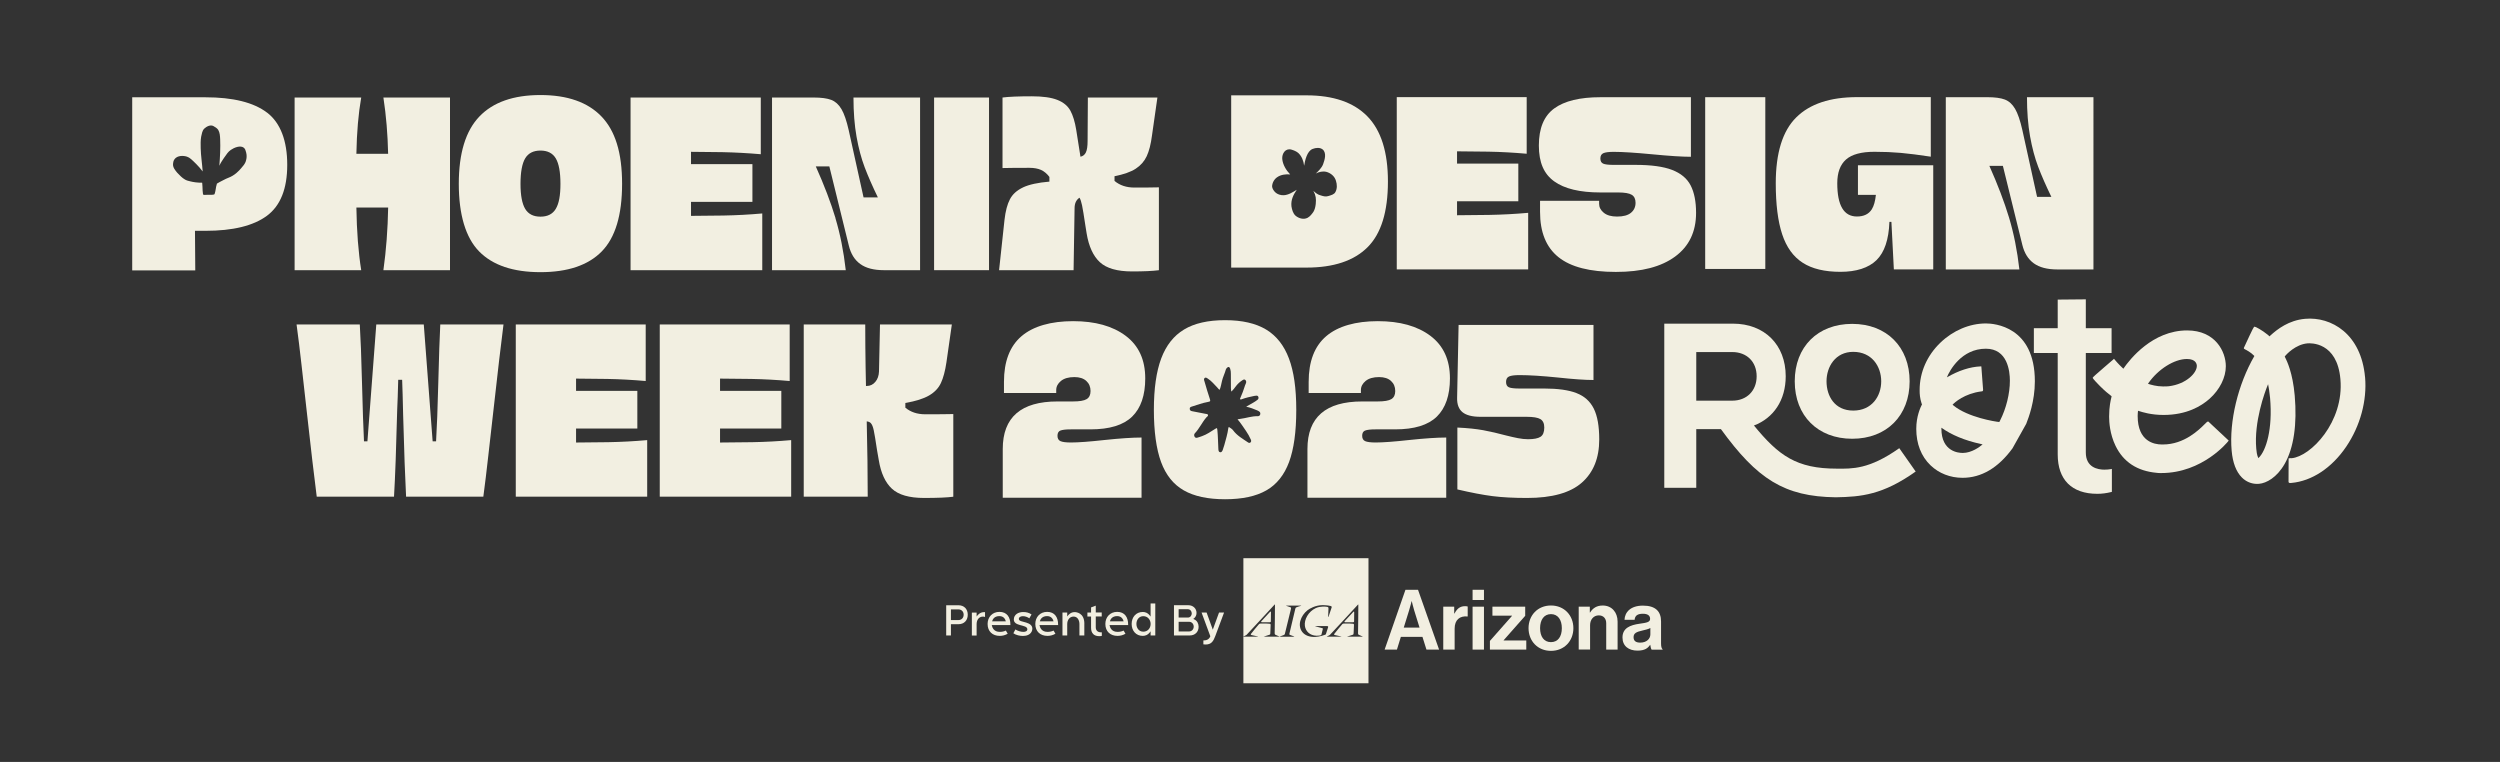 <?xml version="1.0" encoding="UTF-8"?>
<svg id="Layer_1" data-name="Layer 1" xmlns="http://www.w3.org/2000/svg" viewBox="0 0 756 230.4">
  <rect x="0" y="0" width="756" height="230.4" fill="#333333" stroke="none"/>
  <defs>
    <style>
      .cls-1 {
        fill: #f2efe1;
      }
    </style>
  </defs>
  <g>
    <path class="cls-1" d="M715.19,114.07c-1.16-13.13-10.21-18.36-18.12-17.66-4.93.44-8.37,3.1-10.55,5.09l-.21.22-.48-.44c-1.83-1.48-3.75-2.51-4.05-2.49-.23.02-.29.03-3.21,6.35l-.03.07v.08c.02.18.13.24.39.37.46.24,1.7.87,2.7,1.9l.09.1c-4.96,8.58-7.65,19.79-6.87,28.62.32,3.66,1.37,6.39,3.1,8.12,1.26,1.26,2.88,1.93,4.61,1.93.2,0,.4,0,.6-.03,2.18-.19,5.36-1.88,7.72-6.02,2.75-4.84,3.8-11.99,3.04-20.68-.61-6.92-2.35-10.43-2.92-11.58-.04-.07-.07-.15-.1-.21.48-.65,3.27-3.66,6.89-3.98.91-.08,8.96-.46,9.95,10.82,1.15,12.96-9.02,23.41-14.75,23.91,0,0-.02,0-.05,0-.05-.01-.13-.03-.24-.02l-.62.06-.03,7.09c.01.16.12.34.39.37.11,0,.24,0,.46-.02,6.19-.55,12.24-4.54,16.59-10.96,4.25-6.27,6.33-13.93,5.71-21.02ZM683.01,138.45s-.07.06-.09.09c-.46-.97-.57-2.16-.63-2.89-.71-7.99,2.5-16.94,3.58-19.47.17.85.43,2.31.6,4.17.83,9.41-1.21,15.98-3.45,18.1Z"/>
    <path class="cls-1" d="M612.72,128.18c.02-.07.05-.13.08-.21.63-1.62,2.54-6.56,2.54-12.67,0-16.64-12.34-17.49-14.81-17.49-4.91,0-9.93,2.12-13.77,5.83-4.04,3.89-6.26,8.96-6.26,14.27v.25c0,.99.07,2.23.59,3.85l.13.24c-.51,1.03-1.74,3.68-1.74,7.43,0,4.51,1.49,8.33,4.31,11.03,2.54,2.44,5.98,3.78,9.68,3.78,5.7,0,10.78-3,15.1-8.9M590.77,122.63c-.17-.11-.27-.19-.32-.23.6-.7,3.61-3.38,8.7-4.04.29,0,.54-.05.54-.5,0-.13-.09-1.23-.23-3.01-.12-1.5-.25-3.21-.28-3.75l-.02-.3h-.3c-3.19.16-6.6,1.26-10.12,3.31.84-2.14,4.45-8.66,11.78-8.66,6.56,0,7.27,6.77,7.27,9.69,0,3.88-1.11,8.38-2.96,12.02-.1.2-.18.36-.24.46-1.25-.11-9.43-1.41-13.83-4.97ZM593.52,136.96h-.13c-1.05,0-6.31-.35-6.31-7.33,0-.11,0-.21,0-.29,3.05,2.19,7.05,3.85,11.91,4.92.2.04.39.08.55.12-.91.8-3.35,2.59-6.02,2.59Z"/>
    <path class="cls-1" d="M667.69,127.48c-.21,0-.37.16-.95.74-1.69,1.69-6.19,6.19-12.66,6.19h-.38c-2.18,0-7.27-.84-7.27-8.6,0-.59.06-1.25.11-1.6.09.03.18.06.28.09,1.1.35,3.68,1.18,7.45,1.18,6.96,0,11.4-2.66,13.9-4.89,3.08-2.75,4.92-6.43,4.92-9.86,0-4.34-3.11-10.81-11.7-10.81-10.48,0-17.33,8.72-19.29,11.58-.49-.43-1.71-1.64-2.62-2.75l-.21-.26-.24.24c-.14.14-1.49,1.29-2.8,2.41q-3.4,2.91-3.4,3.09c0,.3,1.82,2.14,2.19,2.51,1.6,1.6,2.61,2.37,3.16,2.79.16.12.3.23.37.3-.02.08-.05.22-.08.36-.2.84-.67,2.8-.67,5.69v.25c0,1.41.19,5.08,1.94,8.69,2.37,4.89,6.56,7.63,12.44,8.16.29.07.73.07,1.39.07,12.54,0,20.15-9.5,20.22-9.6l.17-.22-6.15-5.75h-.12ZM649.56,116.05l.11-.18c2.95-4.24,7.85-7.31,11.65-7.31,2.79,0,3,1.62,3,2.11,0,2.12-3.21,5.48-8.46,6.13-.36.06-1.19.06-1.8.06-1.87,0-3.7-.52-4.51-.8Z"/>
    <path class="cls-1" d="M636.47,142.03c-2.13,0-5.72-.67-5.72-5.2v-30.08h7.79v-7.51h-7.79v-8.72l-8.5.08v8.64h-7.21v7.51h7.21v30.65c0,7.69,4.26,11.93,11.98,11.93,1.37,0,2.77-.18,4.17-.53l.23-.06v-6.94l-.36.07c-.55.1-1.16.15-1.81.15Z"/>
    <path class="cls-1" d="M560.1,132.68c10.44,0,17.37-7,17.37-17.37s-6.94-17.37-17.37-17.37-17.37,6.94-17.37,17.37,7,17.37,17.37,17.37ZM560.42,106.4c5.66,0,8.46,4.45,8.46,8.91s-2.8,8.85-8.46,8.85-8.08-4.45-8.08-8.85,2.67-8.91,8.08-8.91Z"/>
    <path class="cls-1" d="M555.46,141.72c-12.15,0-17.56-3.88-25.07-13.05,5.92-2.23,9.61-7.64,9.61-14.89,0-9.55-6.43-15.91-15.97-15.91h-20.75v49.64h9.67v-17.75h7.45c10.95,15.08,19.15,20.43,34.74,20.62,7.64-.13,14.24-.73,24.16-7.79l-4.96-7.06c-9.16,6.49-14.3,6.2-18.88,6.2ZM523.83,121.16h-10.88v-14.7h10.88c4.39,0,7.38,2.93,7.38,7.32s-2.99,7.38-7.38,7.38Z"/>
  </g>
  <g>
    <g>
      <path class="cls-1" d="M107.77,62.76h9.61c-.12,6.55-.59,12.87-1.44,18.94h20.14V29.49h-20.14c.84,5.44,1.3,11.11,1.43,17.01h-9.6c.12-6.48.61-12.16,1.46-17.01h-20.14v52.21h20.14c-.86-5.39-1.35-11.71-1.46-18.94Z"/>
      <path class="cls-1" d="M208.95,81.7h21.56v-17.15c-3.93.35-7.87.56-11.82.63-2.76.05-6.01.08-9.73.1v-4.24h18.57v-11.41h-18.57v-3.72c3.62.02,6.79.05,9.47.1,3.88.08,7.76.29,11.63.63v-17.15h-39.38v52.21h18.27Z"/>
      <path class="cls-1" d="M252.66,65.97c-1.44-4.77-3.43-10-5.97-15.66h4.1l5.89,23.94c.6,2.49,1.75,4.35,3.47,5.59,1.71,1.24,4.09,1.86,7.12,1.86h10.96V29.49h-20.14c0,4.43.31,8.38.93,11.86.62,3.48,1.44,6.56,2.46,9.25,1.02,2.68,2.35,5.72,3.99,9.1h-4.33l-4.48-20.29c-.65-2.88-1.38-5.02-2.2-6.41-.82-1.39-1.85-2.32-3.1-2.8-1.24-.47-3.01-.71-5.3-.71h-12.6v52.21h22.3c-.65-5.72-1.69-10.96-3.13-15.74Z"/>
      <path class="cls-1" d="M309.35,56.68c-1.84.87-3.16,2.06-3.95,3.58-.8,1.52-1.34,3.59-1.64,6.23l-1.64,15.22h22.53l.3-18.72c0-1.49.5-2.56,1.49-3.21.3.5.56,1.28.78,2.35.22,1.07.56,3.12,1.01,6.15l.37,2.31c.65,3.93,1.98,6.82,3.99,8.69,2.01,1.86,5.26,2.8,9.73,2.8,3.53,0,6.24-.12,8.13-.37v-25.06c-1.89.05-4.35.07-7.38.07-2.44,0-4.45-.67-6.04-2.01v-1.42c2.78-.55,4.92-1.3,6.41-2.27,1.49-.97,2.6-2.23,3.32-3.77.72-1.54,1.26-3.63,1.6-6.27l1.64-11.49h-21.03l-.08,13.13c0,1.59-.17,2.75-.52,3.47-.35.72-.9,1.16-1.64,1.3l-1.27-8.06c-.4-2.49-1-4.45-1.79-5.89-.8-1.44-2.11-2.52-3.95-3.24-1.84-.72-4.4-1.08-7.68-1.08-4.03,0-6.99.12-8.88.37v21.33c1.89-.05,4.6-.07,8.13-.07,1.39,0,2.56.21,3.51.63.94.42,1.79,1.13,2.54,2.12v1.42c-3.48.3-6.14.88-7.98,1.75Z"/>
      <rect class="cls-1" x="282.47" y="29.49" width="16.61" height="52.21"/>
      <path class="cls-1" d="M163.44,82.3c8.25,0,14.43-2.09,18.53-6.27,4.1-4.18,6.15-10.99,6.15-20.44s-2.08-16.04-6.23-20.36c-4.15-4.33-10.31-6.49-18.46-6.49s-14.31,2.16-18.46,6.49c-4.15,4.33-6.23,11.11-6.23,20.36s2.05,16.26,6.15,20.44c4.1,4.18,10.28,6.27,18.53,6.27ZM158.82,47.88c.94-1.57,2.49-2.35,4.62-2.35s3.68.78,4.62,2.35c.94,1.57,1.42,4.14,1.42,7.72s-.47,6-1.42,7.57c-.94,1.57-2.49,2.35-4.62,2.35s-3.68-.78-4.62-2.35c-.94-1.57-1.42-4.09-1.42-7.57s.47-6.15,1.42-7.72Z"/>
      <path class="cls-1" d="M132.54,115.75c-.2,7.84-.42,13.74-.67,17.71h-1.04l-2.68-35.35h-14.36l-2.68,35.35h-1.04c-.2-3.97-.4-9.87-.6-17.71-.2-7.84-.42-13.72-.67-17.64h-19.12c.5,3.67,1.01,7.84,1.53,12.5.52,4.66,1.03,9.18,1.52,13.54,1.24,11.21,2.26,19.89,3.05,26.04h23.37c.35-5.85.67-14.68.97-26.49.1-1.93.2-4.89.3-8.85h1.19c.1,2.43.2,5.98.3,10.64.3,11.01.6,19.25.89,24.71h23.36c.5-3.72,1-7.9,1.52-12.54.52-4.64,1.03-9.14,1.53-13.51,1.29-11.61,2.31-20.29,3.05-26.04h-19.12c-.2,3.92-.4,9.8-.6,17.64Z"/>
      <path class="cls-1" d="M174.2,133.82v-4.23h18.53v-11.39h-18.53v-3.71c3.6.02,6.77.05,9.45.1,3.87.07,7.74.29,11.61.63v-17.11h-39.29v52.09h39.74v-17.11c-3.92.35-7.85.56-11.79.63-2.75.05-6.01.08-9.71.1Z"/>
      <path class="cls-1" d="M217.74,133.82v-4.23h18.53v-11.39h-18.53v-3.71c3.6.02,6.77.05,9.45.1,3.87.07,7.74.29,11.61.63v-17.11h-39.29v52.09h39.74v-17.11c-3.92.35-7.85.56-11.79.63-2.75.05-6.01.08-9.71.1Z"/>
      <path class="cls-1" d="M273.78,123.27v-1.41c3.12-.54,5.52-1.3,7.18-2.27,1.66-.97,2.85-2.22,3.57-3.76.72-1.54,1.28-3.62,1.67-6.25l1.64-11.46h-21.73l-.3,14.21c-.05,1.29-.42,2.34-1.12,3.16-.69.82-1.56,1.23-2.6,1.23h-.22c-.04-1.87-.08-3.75-.11-5.62-.07-4.34-.11-8.67-.11-12.99h-18.6v52.09h19.35c0-6.8-.1-14.42-.3-22.78.51.07.94.22,1.23.53.37.4.67,1.12.89,2.16.22,1.04.56,3.05,1,6.03l.52,2.98c.64,3.92,1.97,6.81,3.98,8.67,2.01,1.86,5.25,2.79,9.71,2.79,4.02,0,6.97-.12,8.85-.37v-25c-1.89.05-4.71.07-8.48.07-2.43,0-4.44-.67-6.03-2.01Z"/>
      <path class="cls-1" d="M382.87,99.65c-3.12-1.88-7.26-2.83-12.41-2.83s-9.29.94-12.41,2.83c-3.12,1.88-5.42,4.8-6.9,8.75-1.48,3.95-2.22,9.14-2.22,15.57s.73,11.84,2.18,15.76c1.45,3.92,3.74,6.78,6.87,8.56,3.12,1.79,7.28,2.68,12.48,2.68s9.36-.89,12.48-2.68c3.12-1.78,5.41-4.64,6.87-8.56,1.45-3.92,2.18-9.17,2.18-15.76s-.74-11.63-2.22-15.57c-1.48-3.95-3.78-6.86-6.9-8.75ZM381.12,125.22c-.09.46-.41.65-.79.64-1.78-.05-3.47.58-5.22.8-.26.03-.51.08-.88.14.99,1.14,1.75,2.36,2.56,3.52.57.81,1.04,1.68,1.45,2.59.13.29.19.61-.07.86-.25.23-.52.19-.78.01-1.59-1.1-3.3-2.01-4.53-3.69-.27-.37-.71-.6-1.08-.87-.29-.21-.31.1-.34.28-.23,1.75-.76,3.41-1.21,5.1-.14.5-.3.99-.48,1.47-.15.4-.39.79-.82.69-.44-.1-.47-.56-.5-1.01-.1-1.86-.11-3.73-.29-5.59-.08-.82-.08-.83-.74-.42-1.26.79-2.49,1.65-3.88,2.14-.5.17-.99.36-1.49.49-.32.09-.64,0-.82-.36-.17-.36-.11-.75.12-.99,1.36-1.42,2.19-3.33,3.48-4.81.19-.22.61-.4.48-.76-.11-.29-.52-.26-.8-.32-1.33-.28-2.66-.54-4-.78-.39-.07-.7-.23-.72-.71-.03-.49.34-.6.66-.7,1.59-.48,3.15-1.09,4.79-1.38.85-.15.86-.23.57-1.12-.49-1.54-1-3.07-1.42-4.63-.03-.1-.07-.19-.09-.3-.08-.39-.39-.82-.02-1.17.38-.36.73,0,1.06.21,1.08.68,1.88,1.74,2.8,2.65.22.22.37.53.71.67.34-.86.49-1.78.7-2.68.28-1.2.85-2.27,1.17-3.46.05-.17.18-.32.29-.45.39-.47.83-.38,1.02.23.16.5.2,1.02.2,1.55,0,1.43,0,2.86.02,4.28,0,.33.06.66.1,1.08.61-.51,1.02-1.13,1.46-1.7.57-.74,1.23-1.31,1.98-1.78.29-.18.55-.28.82-.04.27.26.33.64.18.98-.39.86-.61,1.8-.96,2.68-.22.57-.47,1.14-.7,1.71-.06.15-.19.33-.08.46.12.15.32.06.47,0,1.24-.46,2.51-.74,3.78-1,.2-.04.4-.06.61-.08.28-.02.53.06.64.38.11.35.02.67-.27.88-.39.28-.77.58-1.19.8-.71.38-1.41.8-2.23,1.27,1.24.28,2.32.67,3.38,1.14.14.06.27.13.41.21.32.19.56.44.48.89Z"/>
      <path class="cls-1" d="M476.7,118.85c-2.39-.91-5.63-1.36-9.71-1.36h-7.48c-1.56,0-2.63-.12-3.21-.37-.58-.25-.87-.79-.87-1.62s.3-1.39.91-1.66c.6-.27,1.66-.41,3.17-.41,2.97,0,6.87.25,11.71.74,4.53.49,8.08.74,10.65.74v-16.65h-40.79l-.45,22.03c-.05,1.97.49,3.42,1.62,4.35,1.13.93,2.96,1.4,5.48,1.4h13.9c2.01,0,3.41.23,4.19.7.78.47,1.17,1.32,1.17,2.54,0,1.38-.38,2.31-1.13,2.8-.75.49-2.01.74-3.78.74-.96,0-1.99-.11-3.1-.33-1.11-.22-2.24-.48-3.4-.77-2.57-.69-4.91-1.23-7.02-1.62-2.11-.39-4.73-.66-7.85-.81v18.71c4.18.98,7.73,1.66,10.65,2.03,2.92.37,6.39.55,10.42.55,7.55,0,13.08-1.55,16.58-4.64,3.5-3.09,5.25-7.44,5.25-13.04,0-4.03-.55-7.15-1.66-9.36-1.11-2.21-2.86-3.77-5.25-4.68Z"/>
      <path class="cls-1" d="M320.63,130.22c.58-.25,1.64-.38,3.2-.38h5.94c5.77,0,9.97-1.29,12.6-3.87,2.63-2.58,3.95-6.43,3.95-11.55,0-5.62-1.97-9.9-5.9-12.86-3.94-2.96-9.24-4.44-15.91-4.44s-12.07,1.52-15.61,4.55c-3.54,3.03-5.3,7.63-5.3,13.8v3.38h15.8v-.9c0-1.05.48-1.97,1.43-2.75.95-.78,2.31-1.17,4.06-1.17,1.55,0,2.76.39,3.61,1.17.85.78,1.28,1.79,1.28,3.05,0,1.15-.39,1.97-1.17,2.44-.78.48-2.17.71-4.17.71h-4.66c-11.03,0-16.55,4.79-16.55,14.37v14.74h41.97v-18.2c-2.76,0-6.49.25-11.21.75-4.51.5-7.9.75-10.15.75-1.5,0-2.56-.14-3.16-.41-.6-.27-.9-.81-.9-1.62s.29-1.33.86-1.58Z"/>
      <path class="cls-1" d="M412.77,130.22c.58-.25,1.64-.38,3.2-.38h5.94c5.77,0,9.97-1.29,12.6-3.87,2.63-2.58,3.95-6.43,3.95-11.55,0-5.62-1.97-9.9-5.9-12.86-3.94-2.96-9.24-4.44-15.91-4.44s-12.07,1.52-15.61,4.55c-3.54,3.03-5.3,7.63-5.3,13.8v3.38h15.8v-.9c0-1.05.48-1.97,1.43-2.75.95-.78,2.31-1.17,4.06-1.17,1.55,0,2.76.39,3.61,1.17.85.78,1.28,1.79,1.28,3.05,0,1.15-.39,1.97-1.17,2.44-.78.48-2.17.71-4.17.71h-4.66c-11.03,0-16.55,4.79-16.55,14.37v14.74h41.97v-18.2c-2.76,0-6.49.25-11.21.75-4.51.5-7.9.75-10.15.75-1.5,0-2.56-.14-3.16-.41-.6-.27-.9-.81-.9-1.62s.29-1.33.87-1.58Z"/>
      <path class="cls-1" d="M462.11,64.36c-3.92.35-7.85.56-11.79.63-2.75.05-6.01.08-9.71.1v-4.23h18.53v-11.39h-18.53v-3.71c3.6.02,6.77.05,9.45.1,3.87.07,7.74.29,11.61.63v-17.11h-39.29v52.09h39.74v-17.11Z"/>
      <path class="cls-1" d="M505.64,51.38c-2.65-1.02-6.34-1.52-11.05-1.52h-6.62c-1.54,0-2.59-.12-3.16-.37-.57-.25-.86-.77-.86-1.56s.3-1.33.89-1.6c.6-.27,1.64-.41,3.13-.41,2.63,0,6.52.25,11.68.74,5.16.5,9.05.75,11.68.75v-18.01h-27.38c-6.2,0-10.85,1.13-13.95,3.39-3.1,2.26-4.65,5.99-4.65,11.2s1.55,8.63,4.65,10.86c3.1,2.23,7.75,3.35,13.95,3.35h5.36c1.98,0,3.36.24,4.13.71.77.47,1.15,1.28,1.15,2.42,0,1.24-.46,2.25-1.38,3.01-.92.77-2.32,1.15-4.21,1.15-1.74,0-3.08-.38-4.02-1.15-.94-.77-1.41-1.67-1.41-2.72v-.89h-17.86v3.35c0,6.15,1.86,10.72,5.58,13.69,3.72,2.98,9.5,4.46,17.34,4.46s13.72-1.55,17.93-4.65c4.22-3.1,6.33-7.5,6.33-13.21,0-3.42-.55-6.19-1.64-8.3-1.09-2.11-2.96-3.67-5.62-4.69Z"/>
      <path class="cls-1" d="M561.84,58.93h5.43c-.2,1.87-.6,3.34-1.23,4.35-.92,1.46-2.42,2.19-4.5,2.19-3.97,0-5.95-3.35-5.95-10.05,0-3.22.88-5.62,2.64-7.18,1.76-1.56,4.63-2.34,8.6-2.34,2.83,0,5.48.11,7.96.33,2.48.22,5.51.61,9.08,1.15v-18.01h-22.25c-8.19,0-14.34,2.05-18.45,6.14-4.12,4.09-6.18,10.73-6.18,19.91,0,6.35.64,11.49,1.93,15.4,1.29,3.92,3.36,6.8,6.21,8.63,2.85,1.84,6.66,2.75,11.42,2.75s8.49-1.18,10.9-3.53c2.41-2.36,3.71-6.21,3.91-11.57h.6l.74,14.36h11.91v-31.48h-22.77v8.93Z"/>
      <path class="cls-1" d="M612.96,29.39c0,4.42.31,8.36.93,11.83.62,3.47,1.44,6.55,2.46,9.23,1.02,2.68,2.34,5.7,3.98,9.08h-4.32l-4.46-20.24c-.65-2.88-1.38-5.01-2.2-6.4-.82-1.39-1.85-2.32-3.09-2.79-1.24-.47-3-.71-5.28-.71h-12.57v52.09h22.25c-.65-5.7-1.69-10.94-3.13-15.7-1.44-4.76-3.42-9.97-5.95-15.63h4.09l5.88,23.89c.6,2.48,1.75,4.34,3.46,5.58,1.71,1.24,4.08,1.86,7.11,1.86h10.94V29.39h-20.09Z"/>
      <rect class="cls-1" x="515.65" y="29.39" width="18.18" height="51.94"/>
      <path class="cls-1" d="M419.71,54.87c0-8.88-2.07-15.44-6.21-19.68-4.14-4.24-10.28-6.36-18.42-6.36h-22.77v52.09h22.77c8.19,0,14.34-2.05,18.45-6.14,4.12-4.09,6.18-10.73,6.18-19.91ZM399.99,45.2c1.24,1.11.6,3.13.11,4.48-.44,1.13-1.35,1.96-2.19,2.79.96-.5,2.08-.76,3.15-.51,1.34.35,2.55,1.35,2.93,2.71.35,1.09.41,2.32-.14,3.36-.38.79-1.31.98-2.07,1.23-.81.28-1.5.12-2.29-.14-1.06-.26-1.53-.71-2.32-1.4.77,1.47.86,2.35.71,3.98-.1.83-.27,1.68-.72,2.39-.47.66-.99,1.35-1.71,1.75-.01,0-.02.01-.03.02-1.2.63-2.69.19-3.68-.66-.76-.71-1.05-1.84-1.21-2.83-.19-1.96.56-3.41,1.61-4.98-1.22.73-2.49,1.58-3.95,1.65-.94.03-1.92-.26-2.6-.93-.45-.49-.87-1.08-.91-1.76.05-1.08.64-2.16,1.55-2.77,1.13-.78,2.58-.95,3.92-.83-1.22-1.26-2.24-2.93-2.4-4.7-.11-1.62.97-3.3,2.76-2.81.74.22,1.5.52,2.1,1.03,1.08,1.02,1.58,2.41,1.76,3.85.28-1.64.86-4.42,2.57-5.08.96-.37,2.21-.52,3.06.18Z"/>
    </g>
    <path class="cls-1" d="M80.76,34.06c-4.06-3.09-10.28-4.64-18.65-4.64h-22.13v52.34h19.07c0-3.75-.03-7.74-.09-11.96h3.15c8.32,0,14.53-1.52,18.62-4.56,4.09-3.04,6.13-8.17,6.13-15.4s-2.03-12.68-6.09-15.78ZM74.17,49.15c-.24.54-.56.92-1.2,1.67-.4.48-.85.97-1.5,1.52-.73.61-1.56,1.11-2.45,1.44-.66.25-.71.32-1.42.66-.87.43-1.56.82-2,1.08-.12.41-.2.75-.25.98-.11.57-.11.84-.24,1.37-.07.28-.12.58-.24.85-.15.14-.39.14-.58.17-.47.05-.95.02-1.42.01-.32,0-.64.04-.97.04,0,0-.01,0-.02,0-.24,0-.5,0-.5-.31-.05-.33-.08-.67-.11-1-.05-.79-.02-1.59-.13-2.38-1.5.02-2.7-.19-3.52-.39-.62-.15-1.09-.24-1.65-.55-.92-.52-1.65-1.31-2.37-2.07-.65-.78-1.4-1.66-1.27-2.74.03-.22.05-.87.5-1.43.86-1.07,2.59-1.06,3.7-.7.9.29,1.52.97,2.82,2.24.71.69,1.34,1.45,1.94,2.24-.16-2.34-.54-4.67-.6-7.02-.02-1.16-.06-2.34.14-3.49.19-.82.3-1.74.88-2.39.7-.67,1.9-1.34,2.84-.82.53.29,1.09.63,1.44,1.14.5.85.54,1.87.59,2.84.11,2.67-.04,5.35-.25,8.02.36-.82.86-1.57,1.36-2.31.88-1.28,1.31-1.93,2.1-2.48,1.01-.7,2.88-1.48,3.92-.68.44.34.57.84.73,1.46.39,1.5-.13,2.75-.26,3.03Z"/>
  </g>
  <g>
    <g>
      <g>
        <path class="cls-1" d="M376,168.79v37.83h37.83v-37.83s-37.83,0-37.83,0ZM386.82,192.53h-4.6s-.07-.01-.02-.03c.05-.03,1.54-.51,1.65-.54.23-.08.29-.13.29-.48,0-.34.1-2.34.1-2.46,0-.13.03-.37-.29-.4-.15-.01-.66-.06-1.18-.07-.63-.02-1.29,0-1.4,0-.35,0-.44.02-.64.18-.16.12-2.37,2.85-2.45,2.98-.09.13-.07.26.16.33.24.07,1.64.36,1.96.43.05,0,.03.06-.03.06h-4.33s-.03,0-.05,0v-.07s.04-.01.04-.02c.03-.01.61-.21.91-.44.15-.09,8.36-9.05,8.5-9.18.04-.04.09-.03.11,0,.04.07-.09,8.57-.09,8.71,0,.15.03.33.26.44.22.1,1.04.46,1.14.5.04.02.02.06-.05.06ZM392.08,183.62c-.23.1-.3.22-.36.4-.04.14-1.78,7.46-1.8,7.59-.04.17-.04.31.15.38.2.08,1.19.43,1.27.47.08.03.06.08-.03.08h-4.26c-.08,0-.12-.02-.04-.06.09-.04,1.03-.38,1.11-.41.1-.04.35-.13.41-.34.04-.16,1.83-7.52,1.87-7.66.04-.18.02-.36-.19-.44-.11-.04-1.21-.41-1.24-.43-.06-.02-.06-.06,0-.06h4.47c.05,0,.09.03.03.05-.07.02-.8.23-.88.26-.09.03-.35.11-.49.18ZM400.71,191.95c-.13.05-1.62.62-3.06.66-3.71.1-5.07-2.49-4.43-4.85.33-1.24,1.14-2.41,2.17-3.22.59-.46,2.35-1.55,4.64-1.55.43,0,1.54.06,2.35.26.4.1.34.32.29.49-.02.08-.9,2.7-.92,2.76-.04.1-.12.1-.12,0,0-.06.11-2.38.1-2.48,0-.24,0-.4-.28-.48-.38-.13-2.2-.28-3.55.34-2.25,1.05-3.57,3.48-3.3,5.41.22,1.59,1.49,2.9,3.5,2.95.63.02,1.1-.08,1.23-.12.2-.06.23-.12.28-.23.04-.12.38-1.54.39-1.6.02-.06.1-.27-.1-.32-.21-.06-2.04-.55-2.13-.57-.1-.02-.05-.07.02-.07h3.43c.14,0,.5-.03.41.31-.1.35-.62,1.99-.67,2.1-.04.12-.15.18-.27.23ZM412.01,192.53h-4.6s-.07-.01-.02-.03c.05-.03,1.53-.51,1.65-.54.23-.08.28-.13.29-.48,0-.34.11-2.34.11-2.46,0-.13.03-.37-.29-.4-.15-.01-.66-.06-1.18-.07-.63-.02-1.28,0-1.4,0-.35,0-.44.02-.65.18-.16.12-2.36,2.85-2.45,2.98-.09.13-.06.26.17.33.24.07,1.64.36,1.96.43.04,0,.03.06-.03.06h-4.33s-.04-.05,0-.06c.03-.02.6-.23.9-.46.16-.09,8.37-9.05,8.51-9.18.04-.04.09-.03.11,0,.04.07-.09,8.57-.09,8.71,0,.15.02.33.26.44.22.1,1.04.46,1.14.5.04.02.02.06-.05.06Z"/>
        <path class="cls-1" d="M409.19,185.08c-.09.1-2.43,2.62-2.56,2.77-.13.14-.14.33.21.33,0,0,1.93,0,2.24,0s.4-.11.4-.3c0-.13.03-2.46.03-2.73s-.15-.27-.32-.08Z"/>
        <path class="cls-1" d="M384.01,185.08c-.09.1-2.44,2.62-2.56,2.77-.13.14-.14.33.21.33,0,0,1.92,0,2.24,0s.4-.11.4-.3c0-.13.04-2.46.04-2.73s-.15-.27-.32-.08Z"/>
      </g>
      <g>
        <path class="cls-1" d="M286.13,192.17v-9.14h3.72c1.68,0,2.8,1.13,2.8,2.86s-1.11,2.87-2.8,2.87h-2.29v3.41h-1.42ZM287.56,187.51h2.26c.94,0,1.59-.66,1.59-1.62s-.66-1.61-1.59-1.61h-2.26v3.23Z"/>
        <path class="cls-1" d="M297.87,186.58c-.18-.08-.39-.12-.61-.12-1.32,0-1.93,1.11-1.93,2.25v3.47h-1.44v-6.93h1.44v1.19c.44-.68,1.2-1.33,2.25-1.33.06,0,.15,0,.29.01v1.46Z"/>
        <path class="cls-1" d="M305.53,189.02h-5.62c.14.79.65,2.06,2.42,2.06.64,0,1.26-.11,1.84-.4l.56.96c-.74.44-1.56.65-2.4.65-2.18,0-3.68-1.34-3.68-3.6,0-2.14,1.48-3.66,3.58-3.66,2.28,0,3.31,1.63,3.31,3.83v.15ZM304.16,187.89c-.13-.52-.55-1.58-1.94-1.58-1.56,0-2.04.99-2.21,1.58h4.15Z"/>
        <path class="cls-1" d="M307.05,190.35c.71.43,1.6.73,2.41.73.51,0,1.21-.15,1.21-.79,0-.46-.39-.71-.78-.85-.39-.17-.91-.27-1.42-.42-1.05-.29-1.89-.69-1.89-1.68,0-1.52,1.4-2.26,2.82-2.26,1,0,1.72.2,2.53.72l-.66,1.18c-.55-.39-1.25-.65-1.94-.65-.52,0-1.24.22-1.24.85,0,.41.46.58.79.69.38.13.89.22,1.41.39,1.02.32,1.89.79,1.89,1.87,0,.29-.08.6-.21.87-.49.96-1.55,1.31-2.64,1.31-.92,0-2.13-.26-2.89-.81l.6-1.14Z"/>
        <path class="cls-1" d="M319.96,189.02h-5.62c.14.79.65,2.06,2.42,2.06.64,0,1.26-.11,1.84-.4l.56.96c-.74.44-1.56.65-2.4.65-2.18,0-3.68-1.34-3.68-3.6,0-2.14,1.48-3.66,3.58-3.66,2.28,0,3.31,1.63,3.31,3.83v.15ZM318.59,187.89c-.13-.52-.55-1.58-1.94-1.58-1.56,0-2.04.99-2.21,1.58h4.15Z"/>
        <path class="cls-1" d="M327.9,188.61v3.55h-1.48v-3.46c0-.99-.49-2.25-1.76-2.25s-1.93,1.11-1.93,2.25v3.46h-1.44v-6.92h1.44v1.19c.44-.68,1.2-1.33,2.25-1.33.38,0,2.93.13,2.93,3.51Z"/>
        <path class="cls-1" d="M333.18,192.29c-.25.06-.49.09-.75.09-1.61,0-2.49-.87-2.49-2.54v-3.41h-1.11v-1.21h1.11v-1.54l1.42-.53v2.07h1.8v1.21h-1.8v3.28c0,1.02.69,1.51,1.59,1.51.09,0,.16-.01.24-.01v1.08Z"/>
        <path class="cls-1" d="M341.14,189.02h-5.62c.14.79.65,2.06,2.42,2.06.64,0,1.26-.11,1.84-.4l.56.96c-.74.44-1.56.65-2.4.65-2.18,0-3.68-1.34-3.68-3.6,0-2.14,1.48-3.66,3.58-3.66,2.28,0,3.31,1.63,3.31,3.83v.15ZM339.78,187.89c-.13-.52-.55-1.58-1.94-1.58-1.56,0-2.04.99-2.21,1.58h4.15Z"/>
        <path class="cls-1" d="M347.94,192.15v-1.24l-.35.45c-.49.62-1.24.93-2.02.93-2.04,0-3.36-1.55-3.36-3.61s1.33-3.62,3.36-3.62c.79,0,1.52.32,2.02.94l.35.45v-3.96h1.42v9.67h-1.42ZM347.95,188.68c0-1.27-.89-2.35-2.21-2.35s-2.09,1.12-2.09,2.35.76,2.34,2.09,2.34,2.21-1.06,2.21-2.34Z"/>
        <path class="cls-1" d="M355.01,192.17v-9.15h4.38c1.34,0,2.44.95,2.44,2.33,0,.62-.25,1.21-.72,1.61l-.28.2.32.15c.85.36,1.31,1.28,1.31,2.22,0,1.58-1.11,2.63-2.65,2.63h-4.79ZM356.42,186.75h2.81c.69,0,1.16-.6,1.16-1.25s-.47-1.27-1.16-1.27h-2.81v2.52ZM356.42,190.95h3.18c.81,0,1.38-.68,1.38-1.46s-.56-1.46-1.38-1.46h-3.18v2.92Z"/>
        <path class="cls-1" d="M363.91,193.67c.94,0,1.67-.28,2.07-1.2l.02-.07-2.65-7.18h1.52c.35.99,1.88,5.19,1.88,5.19l1.89-5.19h1.52c-.45,1.19-2.64,7.08-2.64,7.08-.6,1.63-1.21,2.6-2.96,2.6-.22,0-.44-.01-.66-.05v-1.19Z"/>
      </g>
    </g>
    <g>
      <path class="cls-1" d="M425.02,178.35h3.79l6.37,18.09h-3.82l-1.21-3.85h-6.53l-1.19,3.85h-3.72l6.3-18.09ZM424.49,189.79h4.78l-1.62-5.21c-.3-.96-.73-2.78-.73-2.78h-.05s-.46,1.82-.76,2.78l-1.62,5.21Z"/>
      <path class="cls-1" d="M439.75,185.54h.08c.78-1.47,1.67-2.23,3.19-2.23.38,0,.61.03.81.1v3.01h-.08c-2.25-.23-3.87.96-3.87,3.69v6.32h-3.44v-12.98h3.31v2.07Z"/>
      <path class="cls-1" d="M445.31,178.35h3.44v3.09h-3.44v-3.09ZM445.31,183.46h3.44v12.98h-3.44v-12.98Z"/>
      <polygon class="cls-1" points="450.55 193.81 457.23 186.24 457.23 186.17 451.31 186.17 451.31 183.46 461.22 183.46 461.22 186.22 454.7 193.61 454.7 193.68 461.55 193.68 461.55 196.44 450.55 196.44 450.55 193.81"/>
      <path class="cls-1" d="M462.23,189.96c0-3.87,2.76-6.86,6.78-6.86s6.78,2.99,6.78,6.86-2.76,6.86-6.78,6.86-6.78-2.99-6.78-6.86M472.3,189.96c0-2.53-1.19-4.25-3.29-4.25s-3.29,1.72-3.29,4.25,1.16,4.22,3.29,4.22,3.29-1.69,3.29-4.22"/>
      <path class="cls-1" d="M480.75,185.23h.08c.89-1.39,2.07-2.12,3.85-2.12,2.68,0,4.48,2.02,4.48,4.86v8.47h-3.44v-7.97c0-1.39-.81-2.38-2.25-2.38-1.52,0-2.63,1.21-2.63,2.98v7.36h-3.44v-12.98h3.36v1.77Z"/>
      <path class="cls-1" d="M499.04,195h-.05c-.66.99-1.59,1.75-3.82,1.75-2.66,0-4.53-1.39-4.53-3.97,0-2.86,2.33-3.77,5.21-4.17,2.15-.3,3.14-.48,3.14-1.47s-.73-1.54-2.18-1.54c-1.62,0-2.4.58-2.5,1.82h-3.06c.1-2.28,1.8-4.28,5.59-4.28s5.46,1.75,5.46,4.78v6.6c0,.99.15,1.57.46,1.8v.13h-3.31c-.2-.25-.33-.86-.41-1.44M499.07,191.86v-1.95c-.61.35-1.54.56-2.4.76-1.8.4-2.68.81-2.68,2.02s.81,1.64,2.02,1.64c1.97,0,3.06-1.21,3.06-2.48"/>
    </g>
  </g>
</svg>